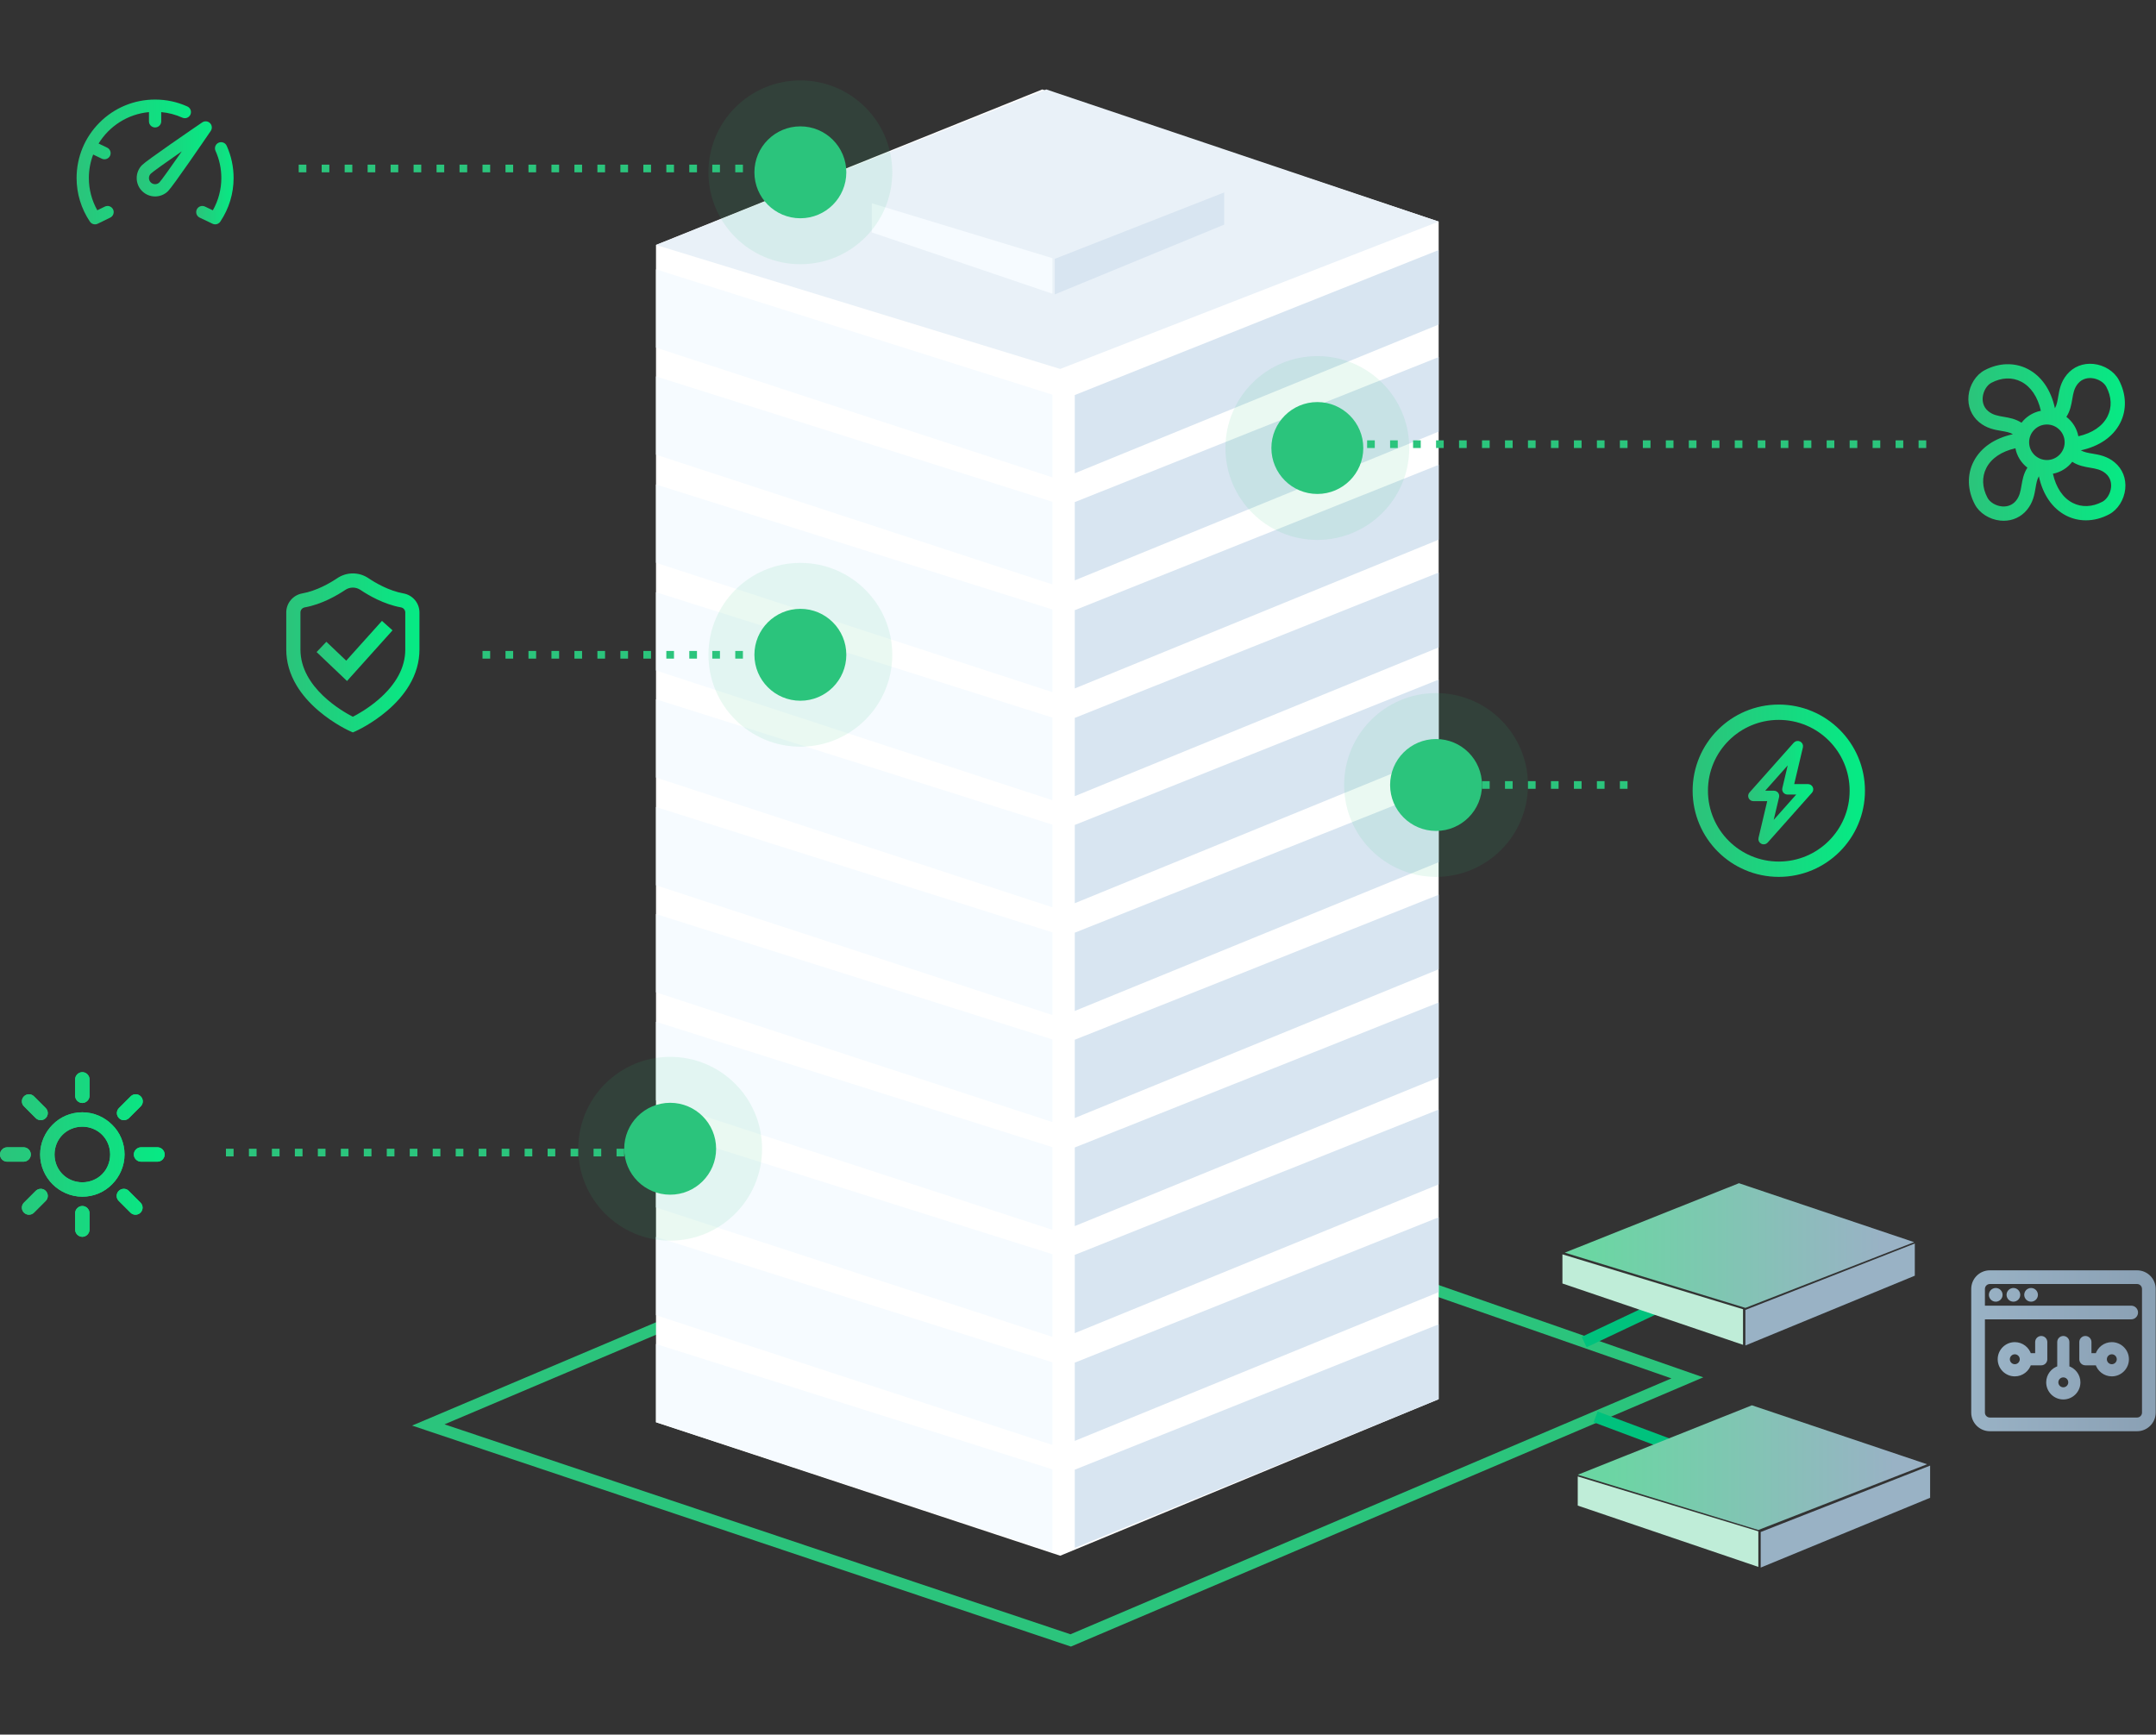 <svg width="563" height="453" viewBox="0 0 563 453" fill="none" xmlns="http://www.w3.org/2000/svg">
<rect x="0" y="0" width="563" height="453" fill="#333333" stroke="none"/>
<path d="M111.844 372.133L279.595 428.404L440.623 359.834L276.233 302.501L111.844 372.133Z" stroke="#2BC47C" stroke-width="3" stroke-miterlimit="10" stroke-linecap="round"/>
<path d="M272.164 23.358L171.301 63.969V371.425L276.853 406.284L375.682 365.408V57.864L272.164 23.358Z" fill="url(#paint0_linear)"/>
<path d="M274.818 383.723V405.311L171.301 371.425V350.987L274.818 383.723Z" fill="#F6FBFF"/>
<path d="M375.68 365.408V345.855L280.656 383.811V404.25L375.68 365.408Z" fill="#D8E5F1"/>
<path d="M274.818 355.765V377.353L171.301 343.466V323.028L274.818 355.765Z" fill="#F6FBFF"/>
<path d="M375.68 337.45V317.896L280.656 355.853V376.291L375.68 337.45Z" fill="#D8E5F1"/>
<path d="M274.818 327.54V349.129L171.301 315.331V294.893L274.818 327.54Z" fill="#F6FBFF"/>
<path d="M375.68 309.314V289.761L280.656 327.717V348.155L375.68 309.314Z" fill="#D8E5F1"/>
<path d="M274.818 299.582V321.17L171.301 287.372V266.845L274.818 299.582Z" fill="#F6FBFF"/>
<path d="M375.68 281.356V261.802L280.656 299.67V320.197L375.68 281.356Z" fill="#D8E5F1"/>
<path d="M274.818 271.446V293.034L171.301 259.148V238.709L274.818 271.446Z" fill="#F6FBFF"/>
<path d="M375.68 253.131V233.667L280.656 271.534V291.973L375.68 253.131Z" fill="#D8E5F1"/>
<path d="M274.818 243.487V265.076L171.301 231.189V210.751L274.818 243.487Z" fill="#F6FBFF"/>
<path d="M375.68 225.173V205.708L280.656 243.576V264.014L375.68 225.173Z" fill="#D8E5F1"/>
<path d="M274.818 215.352V236.94L171.301 203.054V182.616L274.818 215.352Z" fill="#F6FBFF"/>
<path d="M375.68 197.037V177.484L280.656 215.44V235.878L375.68 197.037Z" fill="#D8E5F1"/>
<path d="M274.818 187.394V208.982L171.301 175.095V154.657L274.818 187.394Z" fill="#F6FBFF"/>
<path d="M375.68 169.079V149.525L280.656 187.482V207.92L375.68 169.079Z" fill="#D8E5F1"/>
<path d="M274.818 159.17V180.758L171.301 146.96V126.522L274.818 159.17Z" fill="#F6FBFF"/>
<path d="M375.68 140.943V121.39L280.656 159.347V179.785L375.68 140.943Z" fill="#D8E5F1"/>
<path d="M274.818 131.034V152.622L171.301 118.735V98.297L274.818 131.034Z" fill="#F6FBFF"/>
<path d="M375.68 112.719V93.254L280.656 131.122V151.56L375.68 112.719Z" fill="#D8E5F1"/>
<path d="M274.818 103.075V124.663L171.301 90.777V70.339L274.818 103.075Z" fill="#F6FBFF"/>
<path d="M375.68 84.761V65.296L280.656 103.164V123.602L375.68 84.761Z" fill="#D8E5F1"/>
<path d="M171.301 63.969L276.853 96.351L375.682 57.864L273.226 23.358L171.301 63.969Z" fill="#E9F1F8"/>
<path d="M228.281 52.644L275.439 67.065L319.501 49.901L273.758 34.506L228.281 52.644Z" fill="#E9F1F8"/>
<path d="M319.676 58.66V50.255L275.438 67.596V76.886L319.676 58.66Z" fill="#D8E5F1"/>
<path d="M274.818 67.419V76.709L227.66 60.695V53.086L274.818 67.419Z" fill="#F6FBFF"/>
<circle opacity="0.1" cx="375" cy="205" r="24" fill="#2BC47C"/>
<circle cx="375" cy="205" r="12" fill="#2BC47C"/>
<circle opacity="0.1" cx="209" cy="171" r="24" fill="#2BC47C"/>
<circle cx="209" cy="171" r="12" fill="#2BC47C"/>
<circle opacity="0.1" cx="209" cy="45" r="24" fill="#2BC47C"/>
<circle cx="209" cy="45" r="12" fill="#2BC47C"/>
<circle opacity="0.1" cx="175" cy="300" r="24" fill="#2BC47C"/>
<circle cx="175" cy="300" r="12" fill="#2BC47C"/>
<circle opacity="0.1" cx="344" cy="117" r="24" fill="#2BC47C"/>
<circle cx="344" cy="117" r="12" fill="#2BC47C"/>
<line x1="375" y1="205" x2="429" y2="205" stroke="#2BC47C" stroke-width="2" stroke-dasharray="2 4"/>
<line x1="126" y1="171" x2="217" y2="171" stroke="#2BC47C" stroke-width="2" stroke-dasharray="2 4"/>
<line x1="78" y1="44" x2="217" y2="44" stroke="#2BC47C" stroke-width="2" stroke-dasharray="2 4"/>
<line x1="59" y1="301" x2="184" y2="301" stroke="#2BC47C" stroke-width="2" stroke-dasharray="2 4"/>
<path d="M460.556 220C460.419 220 460.281 219.97 460.153 219.906C459.79 219.726 459.599 219.327 459.69 218.938L462.105 208.733H457.889C457.541 208.733 457.225 208.535 457.081 208.227C456.936 207.919 456.989 207.556 457.217 207.3L468.772 194.3C469.04 193.998 469.483 193.914 469.847 194.094C470.211 194.274 470.402 194.674 470.31 195.062L467.895 205.266H472.111C472.459 205.266 472.775 205.465 472.919 205.773C473.064 206.081 473.011 206.444 472.783 206.7L461.228 219.7C461.055 219.896 460.808 220 460.556 220ZM459.836 207H463.222C463.493 207 463.749 207.12 463.917 207.327C464.086 207.533 464.148 207.803 464.088 208.061L462.226 215.931L470.164 207H466.778C466.507 207 466.251 206.879 466.082 206.673C465.914 206.467 465.851 206.196 465.911 205.938L467.774 198.069L459.836 207Z" fill="url(#paint1_linear)" stroke="url(#paint2_linear)"/>
<circle cx="464.5" cy="206.5" r="20.5" stroke="url(#paint3_linear)" stroke-width="4"/>
<path d="M28.97 294.031C27.075 292.136 24.399 290.909 21.5 290.909C18.602 290.909 15.926 292.08 14.031 294.031C12.136 295.926 10.91 298.601 10.91 301.5C10.91 304.399 12.136 307.074 14.031 308.969C15.926 310.864 18.602 312.091 21.5 312.091C24.399 312.091 27.075 310.92 28.97 308.969C30.865 307.074 32.091 304.399 32.091 301.5C32.091 298.601 30.921 295.926 28.97 294.031ZM26.963 306.963C25.57 308.356 23.619 309.192 21.5 309.192C19.382 309.192 17.431 308.356 16.038 306.963C14.644 305.569 13.808 303.618 13.808 301.5C13.808 299.382 14.644 297.431 16.038 296.037C17.431 294.644 19.382 293.808 21.5 293.808C23.619 293.808 25.57 294.644 26.963 296.037C28.357 297.431 29.193 299.382 29.193 301.5C29.193 303.618 28.357 305.569 26.963 306.963Z" fill="url(#paint4_linear)"/>
<path fill-rule="evenodd" clip-rule="evenodd" d="M13.725 293.729C15.701 291.696 18.487 290.479 21.5 290.479C24.519 290.479 27.301 291.755 29.272 293.724C31.304 295.7 32.521 298.486 32.521 301.5C32.521 304.519 31.245 307.301 29.276 309.271C27.3 311.304 24.514 312.521 21.5 312.521C18.48 312.521 15.697 311.244 13.727 309.273C11.757 307.303 10.48 304.52 10.48 301.5C10.48 298.481 11.756 295.699 13.725 293.729ZM21.5 291.339C18.718 291.339 16.154 292.463 14.339 294.33L14.335 294.335C12.515 296.155 11.34 298.723 11.34 301.5C11.34 304.277 12.515 306.845 14.335 308.665C16.155 310.485 18.723 311.661 21.5 311.661C24.283 311.661 26.847 310.537 28.661 308.67L28.666 308.665C30.486 306.845 31.661 304.277 31.661 301.5C31.661 298.718 30.538 296.153 28.67 294.339L28.666 294.335C26.846 292.515 24.277 291.339 21.5 291.339ZM21.5 294.238C19.496 294.238 17.654 295.029 16.342 296.341C15.029 297.654 14.238 299.496 14.238 301.5C14.238 303.504 15.029 305.346 16.342 306.659C17.654 307.971 19.496 308.762 21.5 308.762C23.505 308.762 25.346 307.971 26.659 306.659C27.972 305.346 28.763 303.504 28.763 301.5C28.763 299.496 27.972 297.654 26.659 296.341C25.346 295.029 23.505 294.238 21.5 294.238ZM15.734 295.733C17.208 294.259 19.269 293.378 21.5 293.378C23.732 293.378 25.793 294.259 27.267 295.733C28.741 297.208 29.623 299.268 29.623 301.5C29.623 303.732 28.741 305.792 27.267 307.267C25.793 308.741 23.732 309.622 21.5 309.622C19.269 309.622 17.208 308.741 15.734 307.267C14.259 305.792 13.378 303.732 13.378 301.5C13.378 299.268 14.259 297.208 15.734 295.733Z" fill="url(#paint5_linear)"/>
<path fill-rule="evenodd" clip-rule="evenodd" d="M28.366 294.643L28.362 294.639C26.617 292.894 24.156 291.769 21.5 291.769C18.835 291.769 16.381 292.845 14.648 294.63L14.644 294.634L14.639 294.639C12.895 296.384 11.77 298.844 11.77 301.5C11.77 304.156 12.895 306.616 14.639 308.361C16.384 310.106 18.845 311.231 21.5 311.231C24.166 311.231 26.619 310.155 28.353 308.37L28.357 308.366L28.362 308.361C30.106 306.616 31.231 304.156 31.231 301.5C31.231 298.834 30.155 296.381 28.37 294.648L28.366 294.643ZM28.97 294.031C30.921 295.926 32.091 298.601 32.091 301.5C32.091 304.399 30.865 307.074 28.97 308.969C27.075 310.92 24.399 312.091 21.5 312.091C18.602 312.091 15.926 310.864 14.031 308.969C12.136 307.074 10.91 304.399 10.91 301.5C10.91 298.601 12.136 295.926 14.031 294.031C15.926 292.08 18.602 290.909 21.5 290.909C24.399 290.909 27.075 292.136 28.97 294.031ZM27.571 307.571C26.016 309.126 23.846 310.052 21.5 310.052C19.155 310.052 16.985 309.126 15.43 307.571C13.874 306.015 12.948 303.846 12.948 301.5C12.948 299.154 13.874 296.985 15.43 295.429C16.985 293.874 19.155 292.948 21.5 292.948C23.846 292.948 26.016 293.874 27.571 295.429C29.127 296.985 30.053 299.154 30.053 301.5C30.053 303.846 29.127 306.015 27.571 307.571ZM21.5 309.192C23.619 309.192 25.57 308.356 26.963 306.963C28.357 305.569 29.193 303.618 29.193 301.5C29.193 299.382 28.357 297.431 26.963 296.037C25.57 294.644 23.619 293.808 21.5 293.808C19.382 293.808 17.431 294.644 16.038 296.037C14.644 297.431 13.808 299.382 13.808 301.5C13.808 303.618 14.644 305.569 16.038 306.963C17.431 308.356 19.382 309.192 21.5 309.192Z" fill="url(#paint6_linear)"/>
<path fill-rule="evenodd" clip-rule="evenodd" d="M13.725 293.729C15.701 291.696 18.487 290.479 21.5 290.479C24.519 290.479 27.301 291.755 29.272 293.724C31.304 295.7 32.521 298.486 32.521 301.5C32.521 304.519 31.245 307.301 29.276 309.271C27.3 311.304 24.514 312.521 21.5 312.521C18.48 312.521 15.697 311.244 13.727 309.273C11.757 307.303 10.48 304.52 10.48 301.5C10.48 298.481 11.756 295.699 13.725 293.729ZM21.5 292.199C18.951 292.199 16.609 293.228 14.956 294.93L14.948 294.938L14.943 294.943C13.274 296.612 12.2 298.966 12.2 301.5C12.2 304.034 13.274 306.388 14.943 308.057C16.613 309.727 18.966 310.801 21.5 310.801C24.05 310.801 26.392 309.772 28.044 308.07L28.053 308.062L28.058 308.057C29.727 306.388 30.801 304.034 30.801 301.5C30.801 298.951 29.772 296.609 28.071 294.956L28.062 294.947L28.058 294.943C26.388 293.273 24.035 292.199 21.5 292.199ZM28.666 294.335L28.67 294.339L28.366 294.643L28.666 294.335ZM15.126 295.125C16.762 293.489 19.041 292.518 21.5 292.518C23.96 292.518 26.239 293.489 27.875 295.125C29.511 296.761 30.483 299.041 30.483 301.5C30.483 303.959 29.511 306.239 27.875 307.875C26.239 309.511 23.96 310.482 21.5 310.482C19.041 310.482 16.762 309.511 15.126 307.875C13.489 306.239 12.518 303.959 12.518 301.5C12.518 299.041 13.489 296.761 15.126 295.125ZM21.5 294.238C19.496 294.238 17.654 295.029 16.342 296.341C15.029 297.654 14.238 299.496 14.238 301.5C14.238 303.504 15.029 305.346 16.342 306.659C17.654 307.971 19.496 308.762 21.5 308.762C23.505 308.762 25.346 307.971 26.659 306.659C27.972 305.346 28.763 303.504 28.763 301.5C28.763 299.496 27.972 297.654 26.659 296.341C25.346 295.029 23.505 294.238 21.5 294.238Z" fill="url(#paint7_linear)"/>
<path d="M41.121 300.051H36.829C36.048 300.051 35.379 300.72 35.379 301.5C35.379 302.281 36.048 302.949 36.829 302.949H41.121C41.901 302.949 42.57 302.281 42.57 301.5C42.57 300.72 41.901 300.051 41.121 300.051Z" fill="url(#paint8_linear)"/>
<path fill-rule="evenodd" clip-rule="evenodd" d="M34.949 301.5C34.949 300.482 35.811 299.621 36.829 299.621H41.121C42.139 299.621 43 300.482 43 301.5C43 302.518 42.139 303.379 41.121 303.379H36.829C35.811 303.379 34.949 302.518 34.949 301.5ZM36.829 300.481C36.286 300.481 35.809 300.957 35.809 301.5C35.809 302.043 36.286 302.519 36.829 302.519H41.121C41.664 302.519 42.14 302.043 42.14 301.5C42.14 300.957 41.664 300.481 41.121 300.481H36.829Z" fill="url(#paint9_linear)"/>
<path fill-rule="evenodd" clip-rule="evenodd" d="M41.121 300.911H36.829C36.523 300.911 36.239 301.195 36.239 301.5C36.239 301.806 36.523 302.089 36.829 302.089H41.121C41.426 302.089 41.71 301.806 41.71 301.5C41.71 301.195 41.426 300.911 41.121 300.911ZM36.829 300.051H41.121C41.901 300.051 42.57 300.72 42.57 301.5C42.57 302.281 41.901 302.949 41.121 302.949H36.829C36.048 302.949 35.379 302.281 35.379 301.5C35.379 300.72 36.048 300.051 36.829 300.051Z" fill="url(#paint10_linear)"/>
<path fill-rule="evenodd" clip-rule="evenodd" d="M34.949 301.5C34.949 300.482 35.811 299.621 36.829 299.621H41.121C42.139 299.621 43 300.482 43 301.5C43 302.518 42.139 303.379 41.121 303.379H36.829C35.811 303.379 34.949 302.518 34.949 301.5ZM35.874 301.156C35.929 301.013 36.015 300.888 36.115 300.787C36.216 300.686 36.342 300.601 36.484 300.546C36.208 300.652 35.98 300.879 35.874 301.156ZM35.874 301.844C36.022 302.23 36.405 302.519 36.829 302.519C36.543 302.519 36.291 302.389 36.115 302.213C36.015 302.113 35.929 301.987 35.874 301.844ZM42.075 301.156C41.927 300.771 41.544 300.481 41.121 300.481C41.406 300.481 41.658 300.611 41.834 300.787C41.934 300.888 42.02 301.013 42.075 301.156ZM42.075 301.844C42.02 301.987 41.934 302.113 41.834 302.213C41.733 302.314 41.608 302.4 41.465 302.455C41.742 302.348 41.969 302.121 42.075 301.844ZM36.724 301.395C36.681 301.438 36.669 301.48 36.669 301.5C36.669 301.52 36.681 301.563 36.724 301.605C36.766 301.648 36.809 301.659 36.829 301.659H41.121C41.141 301.659 41.183 301.648 41.226 301.605C41.269 301.563 41.28 301.52 41.28 301.5C41.28 301.48 41.269 301.438 41.226 301.395C41.183 301.352 41.141 301.341 41.121 301.341H36.829C36.809 301.341 36.766 301.352 36.724 301.395Z" fill="url(#paint11_linear)"/>
<path d="M21.5 315.38C20.719 315.38 20.05 316.049 20.05 316.829V321.121C20.05 321.902 20.719 322.57 21.5 322.57C22.28 322.57 22.949 321.902 22.949 321.121V316.829C22.949 316.049 22.28 315.38 21.5 315.38Z" fill="url(#paint12_linear)"/>
<path fill-rule="evenodd" clip-rule="evenodd" d="M19.62 316.829C19.62 315.811 20.482 314.95 21.5 314.95C22.518 314.95 23.379 315.811 23.379 316.829V321.121C23.379 322.139 22.518 323 21.5 323C20.482 323 19.62 322.139 19.62 321.121V316.829ZM21.5 315.81C20.957 315.81 20.48 316.286 20.48 316.829V321.121C20.48 321.664 20.957 322.14 21.5 322.14C22.043 322.14 22.519 321.664 22.519 321.121V316.829C22.519 316.286 22.043 315.81 21.5 315.81Z" fill="url(#paint13_linear)"/>
<path fill-rule="evenodd" clip-rule="evenodd" d="M21.5 316.24C21.194 316.24 20.91 316.524 20.91 316.829V321.121C20.91 321.427 21.194 321.71 21.5 321.71C21.805 321.71 22.089 321.427 22.089 321.121V316.829C22.089 316.524 21.805 316.24 21.5 316.24ZM20.05 316.829C20.05 316.049 20.719 315.38 21.5 315.38C22.28 315.38 22.949 316.049 22.949 316.829V321.121C22.949 321.902 22.28 322.57 21.5 322.57C20.719 322.57 20.05 321.902 20.05 321.121V316.829Z" fill="url(#paint14_linear)"/>
<path fill-rule="evenodd" clip-rule="evenodd" d="M19.62 316.829C19.62 315.811 20.482 314.95 21.5 314.95C22.518 314.95 23.379 315.811 23.379 316.829V321.121C23.379 322.139 22.518 323 21.5 323C20.482 323 19.62 322.139 19.62 321.121V316.829ZM20.545 316.485C20.6 316.342 20.686 316.216 20.787 316.116C20.887 316.015 21.013 315.93 21.155 315.875C21.017 315.928 20.891 316.011 20.787 316.116C20.682 316.221 20.598 316.347 20.545 316.485ZM21.5 315.81C21.785 315.81 22.037 315.94 22.213 316.116C22.314 316.216 22.399 316.342 22.454 316.485C22.306 316.1 21.923 315.81 21.5 315.81ZM21.395 316.724C21.352 316.767 21.34 316.809 21.34 316.829V321.121C21.34 321.141 21.352 321.184 21.395 321.226C21.437 321.269 21.48 321.28 21.5 321.28C21.52 321.28 21.562 321.269 21.605 321.226C21.648 321.184 21.659 321.141 21.659 321.121V316.829C21.659 316.809 21.648 316.767 21.605 316.724C21.562 316.681 21.52 316.67 21.5 316.67C21.48 316.67 21.437 316.681 21.395 316.724ZM20.545 321.465C20.693 321.851 21.076 322.14 21.5 322.14C21.215 322.14 20.962 322.01 20.787 321.834C20.686 321.734 20.6 321.608 20.545 321.465ZM21.844 322.076C21.983 322.022 22.11 321.938 22.215 321.832C22.214 321.833 22.214 321.834 22.213 321.834C22.112 321.935 21.987 322.021 21.844 322.076ZM22.519 321.121C22.519 321.392 22.401 321.646 22.215 321.832C22.39 321.657 22.519 321.405 22.519 321.121Z" fill="url(#paint15_linear)"/>
<path d="M36.383 314.376L33.318 311.311C32.816 310.753 31.868 310.753 31.311 311.311C30.754 311.868 30.754 312.76 31.311 313.317L34.377 316.383C34.934 316.94 35.826 316.94 36.383 316.383C36.941 315.826 36.941 314.934 36.383 314.376Z" fill="url(#paint16_linear)"/>
<path fill-rule="evenodd" clip-rule="evenodd" d="M33.629 311.014C32.947 310.267 31.72 310.293 31.007 311.007C30.282 311.732 30.282 312.896 31.007 313.621L34.073 316.687C34.798 317.412 35.962 317.412 36.688 316.687C37.413 315.962 37.413 314.798 36.688 314.072L33.629 311.014ZM32.998 311.598C32.676 311.24 32.014 311.216 31.615 311.615C31.226 312.004 31.226 312.624 31.615 313.013L34.681 316.079C35.07 316.468 35.69 316.468 36.079 316.079C36.469 315.689 36.469 315.07 36.079 314.68L33.006 311.607L32.998 311.598Z" fill="url(#paint17_linear)"/>
<path fill-rule="evenodd" clip-rule="evenodd" d="M32.694 311.903L32.678 311.886C32.535 311.727 32.16 311.678 31.919 311.919C31.698 312.14 31.698 312.488 31.919 312.709L34.985 315.775C35.206 315.996 35.554 315.996 35.775 315.775C35.997 315.553 35.997 315.206 35.775 314.984L32.694 311.903ZM33.318 311.311L36.383 314.376C36.941 314.934 36.941 315.826 36.383 316.383C35.826 316.94 34.934 316.94 34.377 316.383L31.311 313.317C30.754 312.76 30.754 311.868 31.311 311.311C31.868 310.753 32.816 310.753 33.318 311.311Z" fill="url(#paint18_linear)"/>
<path fill-rule="evenodd" clip-rule="evenodd" d="M33.629 311.014C32.947 310.267 31.72 310.293 31.007 311.007C30.282 311.732 30.282 312.896 31.007 313.621L34.073 316.687C34.798 317.412 35.962 317.412 36.688 316.687C37.413 315.962 37.413 314.798 36.688 314.072L33.629 311.014ZM32.329 312.183C32.286 312.182 32.25 312.196 32.223 312.223C32.194 312.252 32.183 312.285 32.183 312.314C32.183 312.343 32.194 312.376 32.223 312.405L35.289 315.471C35.318 315.5 35.351 315.511 35.38 315.511C35.409 315.511 35.442 315.5 35.471 315.471C35.501 315.441 35.511 315.409 35.511 315.38C35.511 315.35 35.501 315.318 35.471 315.289L32.382 312.199L32.373 312.189C32.364 312.186 32.348 312.183 32.329 312.183Z" fill="url(#paint19_linear)"/>
<path d="M21.5 280.43C20.719 280.43 20.05 281.099 20.05 281.879V286.171C20.05 286.952 20.719 287.621 21.5 287.621C22.28 287.621 22.949 286.952 22.949 286.171V281.879C22.949 281.099 22.28 280.43 21.5 280.43Z" fill="url(#paint20_linear)"/>
<path fill-rule="evenodd" clip-rule="evenodd" d="M19.62 281.879C19.62 280.861 20.482 280 21.5 280C22.518 280 23.379 280.861 23.379 281.879V286.171C23.379 287.189 22.518 288.051 21.5 288.051C20.482 288.051 19.62 287.189 19.62 286.171V281.879ZM21.5 280.86C20.957 280.86 20.48 281.336 20.48 281.879V286.171C20.48 286.714 20.957 287.191 21.5 287.191C22.043 287.191 22.519 286.714 22.519 286.171V281.879C22.519 281.336 22.043 280.86 21.5 280.86Z" fill="url(#paint21_linear)"/>
<path fill-rule="evenodd" clip-rule="evenodd" d="M21.5 281.29C21.194 281.29 20.91 281.574 20.91 281.879V286.171C20.91 286.477 21.194 286.761 21.5 286.761C21.805 286.761 22.089 286.477 22.089 286.171V281.879C22.089 281.574 21.805 281.29 21.5 281.29ZM20.05 281.879C20.05 281.099 20.719 280.43 21.5 280.43C22.28 280.43 22.949 281.099 22.949 281.879V286.171C22.949 286.952 22.28 287.621 21.5 287.621C20.719 287.621 20.05 286.952 20.05 286.171V281.879Z" fill="url(#paint22_linear)"/>
<path fill-rule="evenodd" clip-rule="evenodd" d="M19.62 281.879C19.62 280.861 20.482 280 21.5 280C22.518 280 23.379 280.861 23.379 281.879V286.171C23.379 287.189 22.518 288.051 21.5 288.051C20.482 288.051 19.62 287.189 19.62 286.171V281.879ZM20.545 281.535C20.6 281.392 20.686 281.267 20.787 281.166C20.887 281.065 21.013 280.98 21.155 280.925C21.017 280.978 20.891 281.061 20.787 281.166C20.682 281.271 20.598 281.397 20.545 281.535ZM21.5 280.86C21.785 280.86 22.037 280.99 22.213 281.166C22.314 281.267 22.399 281.392 22.454 281.535C22.306 281.15 21.923 280.86 21.5 280.86ZM21.395 281.774C21.352 281.817 21.34 281.859 21.34 281.879V286.171C21.34 286.191 21.352 286.234 21.395 286.276C21.437 286.319 21.48 286.331 21.5 286.331C21.52 286.331 21.562 286.319 21.605 286.276C21.648 286.234 21.659 286.191 21.659 286.171V281.879C21.659 281.859 21.648 281.817 21.605 281.774C21.562 281.731 21.52 281.72 21.5 281.72C21.48 281.72 21.437 281.731 21.395 281.774ZM20.545 286.516C20.693 286.901 21.076 287.191 21.5 287.191C21.215 287.191 20.962 287.06 20.787 286.885C20.686 286.784 20.6 286.658 20.545 286.516ZM21.844 287.126C22.121 287.02 22.348 286.792 22.454 286.516C22.399 286.658 22.314 286.784 22.213 286.885C22.112 286.985 21.987 287.071 21.844 287.126Z" fill="url(#paint23_linear)"/>
<path d="M36.439 286.617C35.882 286.06 34.99 286.06 34.432 286.617L31.366 289.683C30.809 290.241 30.809 291.132 31.366 291.69C31.868 292.247 32.816 292.247 33.373 291.69L36.439 288.624C36.996 288.067 36.996 287.175 36.439 286.617Z" fill="url(#paint24_linear)"/>
<path fill-rule="evenodd" clip-rule="evenodd" d="M34.128 286.313C34.853 285.588 36.018 285.588 36.743 286.313C37.468 287.039 37.468 288.203 36.743 288.928L33.677 291.994C32.964 292.707 31.737 292.734 31.055 291.986C30.337 291.26 30.34 290.102 31.062 289.379L34.128 286.313ZM36.135 286.921C35.745 286.532 35.126 286.532 34.736 286.921L31.671 289.987C31.281 290.377 31.281 290.996 31.671 291.386L31.678 291.394L31.686 291.402C32.008 291.76 32.67 291.785 33.069 291.386L36.135 288.32C36.524 287.931 36.524 287.311 36.135 286.921Z" fill="url(#paint25_linear)"/>
<path fill-rule="evenodd" clip-rule="evenodd" d="M31.991 291.098L32.006 291.115C32.149 291.274 32.525 291.322 32.765 291.082L35.831 288.016C36.052 287.794 36.052 287.447 35.831 287.226C35.609 287.004 35.262 287.004 35.04 287.226L31.975 290.291C31.753 290.513 31.753 290.86 31.975 291.082L31.991 291.098ZM34.432 286.617C34.99 286.06 35.882 286.06 36.439 286.617C36.996 287.175 36.996 288.067 36.439 288.624L33.373 291.69C32.816 292.247 31.868 292.247 31.366 291.69C30.809 291.132 30.809 290.241 31.366 289.683L34.432 286.617Z" fill="url(#paint26_linear)"/>
<path fill-rule="evenodd" clip-rule="evenodd" d="M34.128 286.313C34.853 285.588 36.018 285.588 36.743 286.313C37.468 287.039 37.468 288.203 36.743 288.928L33.677 291.994C32.964 292.707 31.737 292.734 31.055 291.986C30.337 291.26 30.34 290.102 31.062 289.379L34.128 286.313ZM35.435 287.489C35.406 287.489 35.374 287.5 35.344 287.53L32.279 290.595C32.249 290.625 32.238 290.657 32.238 290.686C32.238 290.716 32.249 290.748 32.279 290.778L32.303 290.802L32.311 290.811C32.321 290.814 32.336 290.818 32.355 290.818C32.398 290.819 32.434 290.804 32.461 290.778L35.527 287.712C35.556 287.682 35.567 287.65 35.567 287.621C35.567 287.592 35.556 287.559 35.527 287.53C35.497 287.5 35.465 287.489 35.435 287.489ZM32.343 291.678C32.116 291.675 31.858 291.594 31.686 291.402C31.846 291.58 32.089 291.675 32.343 291.678C32.343 291.678 32.343 291.678 32.343 291.678ZM32.343 291.678C32.584 291.681 32.856 291.599 33.069 291.386C32.868 291.587 32.6 291.68 32.343 291.678Z" fill="url(#paint27_linear)"/>
<path d="M6.171 300.051H1.879C1.099 300.051 0.43 300.72 0.43 301.5C0.43 302.281 1.043 302.949 1.879 302.949H6.171C6.952 302.949 7.621 302.281 7.621 301.5C7.621 300.72 6.952 300.051 6.171 300.051Z" fill="url(#paint28_linear)"/>
<path fill-rule="evenodd" clip-rule="evenodd" d="M0 301.5C0 300.482 0.861 299.621 1.879 299.621H6.171C7.189 299.621 8.051 300.482 8.051 301.5C8.051 302.518 7.189 303.379 6.171 303.379H1.879C0.795 303.379 0 302.507 0 301.5ZM1.879 300.481C1.336 300.481 0.86 300.957 0.86 301.5C0.86 302.054 1.291 302.519 1.879 302.519H6.171C6.714 302.519 7.191 302.043 7.191 301.5C7.191 300.957 6.714 300.481 6.171 300.481H1.879Z" fill="url(#paint29_linear)"/>
<path fill-rule="evenodd" clip-rule="evenodd" d="M6.171 300.911H1.879C1.574 300.911 1.29 301.195 1.29 301.5C1.29 301.827 1.54 302.089 1.879 302.089H6.171C6.477 302.089 6.761 301.806 6.761 301.5C6.761 301.195 6.477 300.911 6.171 300.911ZM1.879 300.051H6.171C6.952 300.051 7.621 300.72 7.621 301.5C7.621 302.281 6.952 302.949 6.171 302.949H1.879C1.043 302.949 0.43 302.281 0.43 301.5C0.43 300.72 1.099 300.051 1.879 300.051Z" fill="url(#paint30_linear)"/>
<path fill-rule="evenodd" clip-rule="evenodd" d="M0 301.5C0 300.482 0.861 299.621 1.879 299.621H6.171C7.189 299.621 8.051 300.482 8.051 301.5C8.051 302.518 7.189 303.379 6.171 303.379H1.879C0.795 303.379 0 302.507 0 301.5ZM0.925 301.156C0.98 301.013 1.065 300.888 1.166 300.787C1.342 300.611 1.594 300.481 1.879 300.481C1.608 300.481 1.353 300.6 1.166 300.787C1.061 300.892 0.978 301.018 0.925 301.156ZM1.879 302.519C1.587 302.519 1.333 302.404 1.152 302.221C1.334 302.405 1.588 302.519 1.879 302.519ZM6.171 300.481C6.443 300.481 6.698 300.6 6.885 300.787C6.709 300.611 6.457 300.481 6.171 300.481ZM1.774 301.395C1.732 301.438 1.72 301.48 1.72 301.5C1.72 301.553 1.739 301.591 1.764 301.616C1.787 301.64 1.824 301.659 1.879 301.659H6.171C6.191 301.659 6.234 301.648 6.276 301.605C6.319 301.563 6.331 301.52 6.331 301.5C6.331 301.48 6.319 301.438 6.276 301.395C6.234 301.352 6.191 301.341 6.171 301.341H1.879C1.859 301.341 1.817 301.352 1.774 301.395Z" fill="url(#paint31_linear)"/>
<path d="M11.633 311.311C11.132 310.753 10.184 310.753 9.626 311.311L6.561 314.376C6.003 314.934 6.003 315.826 6.561 316.383C7.118 316.94 8.01 316.94 8.567 316.383L11.633 313.317C12.191 312.76 12.191 311.868 11.633 311.311Z" fill="url(#paint32_linear)"/>
<path fill-rule="evenodd" clip-rule="evenodd" d="M11.945 311.014C11.263 310.267 10.036 310.293 9.322 311.007L6.257 314.072C5.531 314.798 5.531 315.962 6.257 316.687C6.982 317.412 8.146 317.412 8.871 316.687L11.937 313.621C12.66 312.899 12.662 311.74 11.945 311.014ZM11.313 311.598C10.991 311.24 10.329 311.216 9.931 311.615L6.865 314.68C6.475 315.07 6.475 315.689 6.865 316.079C7.254 316.468 7.874 316.468 8.263 316.079L11.329 313.013C11.719 312.624 11.719 312.004 11.329 311.615L11.321 311.607L11.313 311.598Z" fill="url(#paint33_linear)"/>
<path fill-rule="evenodd" clip-rule="evenodd" d="M11.009 311.903L10.994 311.886C10.851 311.727 10.475 311.678 10.235 311.919L7.169 314.984C6.947 315.206 6.947 315.553 7.169 315.775C7.39 315.996 7.738 315.996 7.959 315.775L11.025 312.709C11.247 312.488 11.247 312.14 11.025 311.919L11.009 311.903ZM9.626 311.311C10.184 310.753 11.132 310.753 11.633 311.311C12.191 311.868 12.191 312.76 11.633 313.317L8.567 316.383C8.01 316.94 7.118 316.94 6.561 316.383C6.003 315.826 6.003 314.934 6.561 314.376L9.626 311.311Z" fill="url(#paint34_linear)"/>
<path fill-rule="evenodd" clip-rule="evenodd" d="M11.945 311.014C11.263 310.267 10.036 310.293 9.322 311.007L6.257 314.072C5.531 314.798 5.531 315.962 6.257 316.687C6.982 317.412 8.146 317.412 8.871 316.687L11.937 313.621C12.66 312.899 12.662 311.74 11.945 311.014ZM10.645 312.183C10.602 312.182 10.565 312.196 10.539 312.223L7.473 315.289C7.443 315.318 7.433 315.35 7.433 315.38C7.433 315.409 7.443 315.441 7.473 315.471C7.502 315.5 7.535 315.511 7.564 315.511C7.593 315.511 7.626 315.5 7.655 315.471L10.721 312.405C10.75 312.376 10.761 312.343 10.761 312.314C10.761 312.285 10.75 312.252 10.721 312.223L10.697 312.199L10.688 312.189C10.679 312.186 10.664 312.183 10.645 312.183Z" fill="url(#paint35_linear)"/>
<path d="M11.633 289.683L8.567 286.617C8.01 286.06 7.118 286.06 6.561 286.617C6.003 287.175 6.003 288.067 6.561 288.624L9.626 291.69C10.184 292.247 11.076 292.247 11.633 291.69C12.191 291.132 12.191 290.241 11.633 289.683Z" fill="url(#paint36_linear)"/>
<path fill-rule="evenodd" clip-rule="evenodd" d="M6.257 286.313C6.982 285.588 8.146 285.588 8.871 286.313L11.937 289.379C12.662 290.104 12.662 291.269 11.937 291.994C11.212 292.719 10.048 292.719 9.322 291.994L6.257 288.928C5.531 288.203 5.531 287.039 6.257 286.313ZM8.263 286.921C7.874 286.532 7.254 286.532 6.865 286.921C6.475 287.311 6.475 287.931 6.865 288.32L9.931 291.386C10.32 291.775 10.94 291.775 11.329 291.386C11.719 290.996 11.719 290.377 11.329 289.987L8.263 286.921Z" fill="url(#paint37_linear)"/>
<path fill-rule="evenodd" clip-rule="evenodd" d="M11.025 290.291L7.959 287.226C7.738 287.004 7.39 287.004 7.169 287.226C6.947 287.447 6.947 287.794 7.169 288.016L10.235 291.082C10.456 291.303 10.803 291.303 11.025 291.082C11.247 290.86 11.247 290.513 11.025 290.291ZM8.567 286.617L11.633 289.683C12.191 290.241 12.191 291.132 11.633 291.69C11.076 292.247 10.184 292.247 9.626 291.69L6.561 288.624C6.003 288.067 6.003 287.175 6.561 286.617C7.118 286.06 8.01 286.06 8.567 286.617Z" fill="url(#paint38_linear)"/>
<path fill-rule="evenodd" clip-rule="evenodd" d="M6.257 286.313C6.982 285.588 8.146 285.588 8.871 286.313L11.937 289.379C12.662 290.104 12.662 291.269 11.937 291.994C11.212 292.719 10.048 292.719 9.322 291.994L6.257 288.928C5.531 288.203 5.531 287.039 6.257 286.313ZM7.564 287.489C7.535 287.489 7.502 287.5 7.473 287.53C7.443 287.559 7.433 287.592 7.433 287.621C7.433 287.65 7.443 287.682 7.473 287.712L10.539 290.778C10.568 290.807 10.601 290.818 10.63 290.818C10.659 290.818 10.692 290.807 10.721 290.778C10.75 290.748 10.761 290.716 10.761 290.686C10.761 290.657 10.75 290.625 10.721 290.595L7.655 287.53C7.626 287.5 7.593 287.489 7.564 287.489Z" fill="url(#paint39_linear)"/>
<line x1="345" y1="116" x2="503" y2="116" stroke="#2BC47C" stroke-width="2" stroke-dasharray="2 4"/>
<path d="M552.207 120.751C550.231 119.115 548.196 118.771 546.401 118.467C545.209 118.266 544.234 118.099 543.376 117.605C548.177 116.562 551.781 114.084 553.628 110.503C555.399 107.07 555.281 102.967 553.305 99.246C552.107 96.987 549.506 95.339 546.679 95.046C543.963 94.766 541.435 95.77 539.742 97.807C538.106 99.783 537.762 101.818 537.458 103.614C537.258 104.797 537.092 105.766 536.606 106.62C535.564 101.816 533.086 98.21 529.504 96.362C526.071 94.592 521.968 94.709 518.246 96.685C515.987 97.883 514.339 100.484 514.046 103.312C513.766 106.028 514.771 108.555 516.807 110.249C518.784 111.885 520.819 112.229 522.614 112.532C523.806 112.734 524.781 112.901 525.639 113.395C520.838 114.438 517.234 116.916 515.387 120.496C513.616 123.93 513.734 128.033 515.709 131.754C516.907 134.013 519.509 135.661 522.336 135.954C522.636 135.985 522.933 136 523.227 136C525.6 136 527.766 135.004 529.273 133.193C530.909 131.217 531.253 129.182 531.556 127.387C531.757 126.203 531.923 125.234 532.408 124.38C533.45 129.184 535.929 132.789 539.51 134.637C541.126 135.471 542.89 135.886 544.693 135.886C546.721 135.886 548.798 135.36 550.768 134.314C553.027 133.116 554.675 130.515 554.968 127.688C555.248 124.972 554.243 122.444 552.207 120.751ZM534.507 120.139C531.949 120.139 529.868 118.058 529.868 115.5C529.868 112.942 531.949 110.861 534.507 110.861C537.065 110.861 539.146 112.942 539.146 115.5C539.146 118.058 537.065 120.139 534.507 120.139ZM541.135 104.235C541.393 102.709 541.616 101.391 542.611 100.189C543.82 98.736 545.438 98.667 546.295 98.756C547.87 98.918 549.398 99.839 550.011 100.994C551.426 103.659 551.533 106.429 550.313 108.794C549.008 111.325 546.345 113.114 542.725 113.931C542.335 111.88 541.194 110.093 539.599 108.866C540.614 107.298 540.896 105.646 541.135 104.235ZM519.189 107.379C517.735 106.171 517.667 104.552 517.756 103.695C517.919 102.12 518.839 100.592 519.995 99.979C522.66 98.564 525.43 98.457 527.794 99.677C530.33 100.985 532.12 103.654 532.935 107.282C530.889 107.672 529.106 108.81 527.88 110.399C526.307 109.378 524.65 109.094 523.236 108.855C521.709 108.597 520.391 108.374 519.189 107.379ZM527.879 126.764C527.621 128.29 527.398 129.608 526.403 130.811C525.194 132.264 523.575 132.333 522.719 132.244C521.144 132.081 519.616 131.161 519.003 130.005C517.588 127.341 517.481 124.571 518.701 122.206C520.007 119.675 522.669 117.886 526.289 117.069C526.679 119.12 527.821 120.907 529.415 122.134C528.401 123.702 528.118 125.354 527.879 126.764ZM551.258 127.304C551.096 128.88 550.175 130.407 549.02 131.02C546.355 132.435 543.585 132.543 541.22 131.323C538.684 130.015 536.894 127.346 536.079 123.717C538.125 123.327 539.909 122.189 541.135 120.6C542.707 121.621 544.364 121.905 545.779 122.144C547.305 122.402 548.623 122.625 549.825 123.621C551.278 124.829 551.347 126.447 551.258 127.304Z" fill="url(#paint40_linear)"/>
<path d="M90.423 172.895L85.237 167.958L83.027 170.279L90.603 177.49L102.146 164.638L99.762 162.497L90.423 172.895Z" fill="url(#paint41_linear)" stroke="url(#paint42_linear)" stroke-width="0.5"/>
<path d="M105.315 155.22C101.431 154.524 97.855 152.403 96.068 151.201C94.901 150.415 93.544 150 92.143 150C90.742 150 89.384 150.415 88.217 151.201C86.431 152.403 82.854 154.524 78.97 155.22C76.67 155.633 75 157.623 75 159.953V169.619C75 172.812 75.893 175.925 77.655 178.871C79.034 181.176 80.944 183.379 83.332 185.418C87.348 188.847 91.324 190.636 91.491 190.71L92.143 191L92.794 190.71C92.961 190.636 96.938 188.847 100.953 185.418C103.341 183.379 105.251 181.176 106.63 178.871C108.392 175.925 109.285 172.812 109.285 169.619V159.953C109.285 157.623 107.616 155.633 105.315 155.22ZM106.081 169.619C106.081 174.38 103.676 178.858 98.933 182.93C96.175 185.297 93.376 186.84 92.143 187.466C89.308 186.025 78.204 179.735 78.204 169.619V159.953C78.204 159.177 78.764 158.513 79.535 158.374C83.997 157.575 88.011 155.202 90.006 153.859C90.643 153.431 91.381 153.204 92.143 153.204C92.904 153.204 93.643 153.431 94.279 153.859C96.274 155.202 100.288 157.575 104.75 158.374C105.521 158.513 106.081 159.176 106.081 159.953V169.619Z" fill="url(#paint43_linear)" stroke="url(#paint44_linear)" stroke-width="0.5"/>
<line x1="416.667" y1="370.027" x2="439.526" y2="378.595" stroke="#00C27D" stroke-width="3"/>
<path d="M504.016 391.154V382.749L459.777 400.09V409.38L504.016 391.154Z" fill="#99B2C5"/>
<path d="M459.158 399.913V409.203L412 393.189V385.58L459.158 399.913Z" fill="#BFEDD8"/>
<path d="M412 385.138L459.158 399.559L503.219 382.395L457.477 367L412 385.138Z" fill="url(#paint45_linear)"/>
<line x1="413.675" y1="350.475" x2="432.359" y2="341.644" stroke="#00C27D" stroke-width="3"/>
<path d="M408.621 327.138L455.779 341.559L499.84 324.395L454.098 309L408.621 327.138Z" fill="url(#paint46_linear)"/>
<path d="M500.016 333.154V324.749L455.777 342.09V351.38L500.016 333.154Z" fill="#99B2C5"/>
<path d="M455.158 341.913V351.203L408 335.189V327.58L455.158 341.913Z" fill="#BFEDD8"/>
<path d="M54.843 32.155C54.299 31.61 53.445 31.53 52.809 31.964C50.412 33.597 38.392 41.811 37.1 43.103C35.227 44.976 35.227 48.024 37.1 49.898C38.037 50.834 39.267 51.303 40.498 51.303C41.728 51.303 42.959 50.834 43.895 49.898C45.187 48.606 53.401 36.586 55.034 34.189C55.467 33.553 55.387 32.699 54.843 32.155ZM41.63 47.633C41.006 48.257 39.99 48.257 39.365 47.633C38.741 47.008 38.741 45.992 39.365 45.368C39.867 44.872 43.28 42.438 47.478 39.519C44.56 43.718 42.126 47.131 41.63 47.633Z" fill="url(#paint47_linear)"/>
<path d="M27.386 53.949L25.409 54.914C23.962 52.332 23.203 49.45 23.203 46.5C23.203 44.339 23.602 42.269 24.329 40.359L26.595 41.446C26.818 41.553 27.054 41.604 27.286 41.604C27.883 41.604 28.456 41.269 28.731 40.695C29.114 39.897 28.777 38.94 27.98 38.558L25.743 37.485C28.523 32.951 33.333 29.79 38.898 29.277V31.685C38.898 32.57 39.615 33.287 40.5 33.287C41.385 33.287 42.102 32.57 42.102 31.685V29.275C44.01 29.449 45.856 29.935 47.609 30.726C48.415 31.09 49.363 30.732 49.727 29.925C50.091 29.119 49.733 28.171 48.926 27.807C46.271 26.608 43.435 26 40.5 26C35.024 26 29.876 28.132 26.004 32.004C22.132 35.876 20 41.024 20 46.5C20 50.546 21.201 54.482 23.473 57.88C23.779 58.338 24.285 58.592 24.806 58.592C25.042 58.592 25.282 58.539 25.507 58.429L28.79 56.828C29.585 56.44 29.915 55.481 29.527 54.686C29.14 53.891 28.181 53.561 27.386 53.949Z" fill="url(#paint48_linear)"/>
<path d="M59.194 38.074C58.83 37.267 57.881 36.909 57.075 37.273C56.269 37.637 55.91 38.585 56.274 39.391C57.285 41.63 57.797 44.022 57.797 46.5C57.797 49.454 57.036 52.341 55.585 54.925L53.521 53.943C52.722 53.562 51.767 53.901 51.386 54.7C51.006 55.499 51.345 56.454 52.144 56.835L55.507 58.436C55.728 58.541 55.963 58.592 56.195 58.592C56.715 58.592 57.221 58.338 57.527 57.88C59.799 54.482 61 50.546 61 46.5C61 43.564 60.392 40.729 59.194 38.074Z" fill="url(#paint49_linear)"/>
<path d="M558.058 332H519.613C517.07 332 515 334.07 515 336.613V368.907C515 371.45 517.07 373.52 519.613 373.52H558.058C560.602 373.52 562.671 371.45 562.671 368.907V336.613C562.671 334.07 560.602 332 558.058 332ZM559.596 368.907C559.596 369.755 558.906 370.444 558.058 370.444H519.613C518.765 370.444 518.076 369.755 518.076 368.907V344.302H556.52C557.369 344.302 558.058 343.614 558.058 342.764C558.058 341.915 557.369 341.227 556.52 341.227H518.076V336.613C518.076 335.765 518.765 335.076 519.613 335.076H558.058C558.906 335.076 559.596 335.765 559.596 336.613V368.907ZM521.452 339.659C520.653 339.813 519.834 339.337 519.643 338.452C519.488 337.647 519.971 336.833 520.85 336.643C521.663 336.487 522.471 336.979 522.659 337.85C522.815 338.661 522.326 339.47 521.452 339.659ZM526.065 339.659C525.259 339.814 524.446 339.33 524.256 338.452C524.101 337.647 524.584 336.833 525.464 336.643C526.276 336.487 527.085 336.979 527.272 337.85C527.428 338.661 526.94 339.47 526.065 339.659ZM530.679 339.659C529.871 339.815 529.059 339.329 528.87 338.452C528.715 337.647 529.198 336.833 530.077 336.643C530.889 336.487 531.698 336.978 531.886 337.85C532.042 338.661 531.553 339.47 530.679 339.659Z" fill="url(#paint50_linear)" stroke="url(#paint51_linear)" stroke-width="0.5"/>
<path d="M551.461 351.019C549.653 351.019 548.125 352.24 547.656 353.901H545.631V350.483C545.631 349.891 545.151 349.411 544.559 349.411C543.967 349.411 543.487 349.891 543.487 350.483V354.973C543.487 355.566 543.967 356.046 544.559 356.046H547.656C548.125 357.707 549.653 358.928 551.461 358.928C553.641 358.928 555.415 357.154 555.415 354.973C555.415 352.793 553.641 351.019 551.461 351.019ZM551.461 356.783C550.464 356.783 549.652 355.971 549.652 354.973C549.652 353.976 550.464 353.164 551.461 353.164C552.459 353.164 553.271 353.976 553.271 354.973C553.271 355.971 552.459 356.783 551.461 356.783ZM539.868 357.2V350.483C539.868 349.891 539.388 349.411 538.795 349.411C538.203 349.411 537.723 349.891 537.723 350.483V357.2C536.063 357.669 534.842 359.197 534.842 361.005C534.842 363.186 536.615 364.96 538.795 364.96C540.976 364.96 542.749 363.186 542.749 361.005C542.749 359.197 541.528 357.669 539.868 357.2ZM538.795 362.815C537.798 362.815 536.986 362.003 536.986 361.005C536.986 360.008 537.798 359.196 538.795 359.196C539.793 359.196 540.605 360.008 540.605 361.005C540.605 362.003 539.793 362.815 538.795 362.815ZM533.032 349.411C532.44 349.411 531.96 349.891 531.96 350.483V353.901H529.935C529.466 352.24 527.938 351.019 526.13 351.019C523.95 351.019 522.176 352.793 522.176 354.973C522.176 357.154 523.95 358.928 526.13 358.928C527.938 358.928 529.466 357.707 529.935 356.046H533.032C533.624 356.046 534.104 355.566 534.104 354.973V350.483C534.104 349.891 533.624 349.411 533.032 349.411ZM526.13 356.783C525.132 356.783 524.32 355.971 524.32 354.973C524.32 353.976 525.132 353.164 526.13 353.164C527.127 353.164 527.939 353.976 527.939 354.973C527.939 355.971 527.127 356.783 526.13 356.783Z" fill="url(#paint52_linear)" stroke="url(#paint53_linear)" stroke-width="1.03"/>
<defs>
<linearGradient id="paint0_linear" x1="171.329" y1="214.836" x2="375.648" y2="214.836" gradientUnits="userSpaceOnUse">
<stop stop-color="white"/>
<stop offset="1" stop-color="white"/>
</linearGradient>
<linearGradient id="paint1_linear" x1="473" y1="207" x2="457" y2="207" gradientUnits="userSpaceOnUse">
<stop stop-color="#06EA84"/>
<stop offset="1" stop-color="#2BC47B"/>
</linearGradient>
<linearGradient id="paint2_linear" x1="473" y1="207" x2="457" y2="207" gradientUnits="userSpaceOnUse">
<stop stop-color="#06EA84"/>
<stop offset="1" stop-color="#2BC47B"/>
</linearGradient>
<linearGradient id="paint3_linear" x1="485" y1="206.5" x2="444" y2="206.5" gradientUnits="userSpaceOnUse">
<stop stop-color="#06EA84"/>
<stop offset="1" stop-color="#2BC47B"/>
</linearGradient>
<linearGradient id="paint4_linear" x1="43" y1="301.5" x2="7.21051e-07" y2="301.5" gradientUnits="userSpaceOnUse">
<stop stop-color="#06EA84"/>
<stop offset="1" stop-color="#2BC47B"/>
</linearGradient>
<linearGradient id="paint5_linear" x1="43" y1="301.5" x2="7.21051e-07" y2="301.5" gradientUnits="userSpaceOnUse">
<stop stop-color="#06EA84"/>
<stop offset="1" stop-color="#2BC47B"/>
</linearGradient>
<linearGradient id="paint6_linear" x1="43" y1="301.5" x2="7.21051e-07" y2="301.5" gradientUnits="userSpaceOnUse">
<stop stop-color="#06EA84"/>
<stop offset="1" stop-color="#2BC47B"/>
</linearGradient>
<linearGradient id="paint7_linear" x1="43" y1="301.5" x2="7.21051e-07" y2="301.5" gradientUnits="userSpaceOnUse">
<stop stop-color="#06EA84"/>
<stop offset="1" stop-color="#2BC47B"/>
</linearGradient>
<linearGradient id="paint8_linear" x1="43" y1="301.5" x2="7.21051e-07" y2="301.5" gradientUnits="userSpaceOnUse">
<stop stop-color="#06EA84"/>
<stop offset="1" stop-color="#2BC47B"/>
</linearGradient>
<linearGradient id="paint9_linear" x1="43" y1="301.5" x2="7.21051e-07" y2="301.5" gradientUnits="userSpaceOnUse">
<stop stop-color="#06EA84"/>
<stop offset="1" stop-color="#2BC47B"/>
</linearGradient>
<linearGradient id="paint10_linear" x1="43" y1="301.5" x2="7.21051e-07" y2="301.5" gradientUnits="userSpaceOnUse">
<stop stop-color="#06EA84"/>
<stop offset="1" stop-color="#2BC47B"/>
</linearGradient>
<linearGradient id="paint11_linear" x1="43" y1="301.5" x2="7.21051e-07" y2="301.5" gradientUnits="userSpaceOnUse">
<stop stop-color="#06EA84"/>
<stop offset="1" stop-color="#2BC47B"/>
</linearGradient>
<linearGradient id="paint12_linear" x1="43" y1="301.5" x2="7.21051e-07" y2="301.5" gradientUnits="userSpaceOnUse">
<stop stop-color="#06EA84"/>
<stop offset="1" stop-color="#2BC47B"/>
</linearGradient>
<linearGradient id="paint13_linear" x1="43" y1="301.5" x2="7.21051e-07" y2="301.5" gradientUnits="userSpaceOnUse">
<stop stop-color="#06EA84"/>
<stop offset="1" stop-color="#2BC47B"/>
</linearGradient>
<linearGradient id="paint14_linear" x1="43" y1="301.5" x2="7.21051e-07" y2="301.5" gradientUnits="userSpaceOnUse">
<stop stop-color="#06EA84"/>
<stop offset="1" stop-color="#2BC47B"/>
</linearGradient>
<linearGradient id="paint15_linear" x1="43" y1="301.5" x2="7.21051e-07" y2="301.5" gradientUnits="userSpaceOnUse">
<stop stop-color="#06EA84"/>
<stop offset="1" stop-color="#2BC47B"/>
</linearGradient>
<linearGradient id="paint16_linear" x1="43" y1="301.5" x2="7.21051e-07" y2="301.5" gradientUnits="userSpaceOnUse">
<stop stop-color="#06EA84"/>
<stop offset="1" stop-color="#2BC47B"/>
</linearGradient>
<linearGradient id="paint17_linear" x1="43" y1="301.5" x2="7.21051e-07" y2="301.5" gradientUnits="userSpaceOnUse">
<stop stop-color="#06EA84"/>
<stop offset="1" stop-color="#2BC47B"/>
</linearGradient>
<linearGradient id="paint18_linear" x1="43" y1="301.5" x2="7.21051e-07" y2="301.5" gradientUnits="userSpaceOnUse">
<stop stop-color="#06EA84"/>
<stop offset="1" stop-color="#2BC47B"/>
</linearGradient>
<linearGradient id="paint19_linear" x1="43" y1="301.5" x2="7.21051e-07" y2="301.5" gradientUnits="userSpaceOnUse">
<stop stop-color="#06EA84"/>
<stop offset="1" stop-color="#2BC47B"/>
</linearGradient>
<linearGradient id="paint20_linear" x1="43" y1="301.5" x2="7.21051e-07" y2="301.5" gradientUnits="userSpaceOnUse">
<stop stop-color="#06EA84"/>
<stop offset="1" stop-color="#2BC47B"/>
</linearGradient>
<linearGradient id="paint21_linear" x1="43" y1="301.5" x2="7.21051e-07" y2="301.5" gradientUnits="userSpaceOnUse">
<stop stop-color="#06EA84"/>
<stop offset="1" stop-color="#2BC47B"/>
</linearGradient>
<linearGradient id="paint22_linear" x1="43" y1="301.5" x2="7.21051e-07" y2="301.5" gradientUnits="userSpaceOnUse">
<stop stop-color="#06EA84"/>
<stop offset="1" stop-color="#2BC47B"/>
</linearGradient>
<linearGradient id="paint23_linear" x1="43" y1="301.5" x2="7.21051e-07" y2="301.5" gradientUnits="userSpaceOnUse">
<stop stop-color="#06EA84"/>
<stop offset="1" stop-color="#2BC47B"/>
</linearGradient>
<linearGradient id="paint24_linear" x1="43" y1="301.5" x2="7.21051e-07" y2="301.5" gradientUnits="userSpaceOnUse">
<stop stop-color="#06EA84"/>
<stop offset="1" stop-color="#2BC47B"/>
</linearGradient>
<linearGradient id="paint25_linear" x1="43" y1="301.5" x2="7.21051e-07" y2="301.5" gradientUnits="userSpaceOnUse">
<stop stop-color="#06EA84"/>
<stop offset="1" stop-color="#2BC47B"/>
</linearGradient>
<linearGradient id="paint26_linear" x1="43" y1="301.5" x2="7.21051e-07" y2="301.5" gradientUnits="userSpaceOnUse">
<stop stop-color="#06EA84"/>
<stop offset="1" stop-color="#2BC47B"/>
</linearGradient>
<linearGradient id="paint27_linear" x1="43" y1="301.5" x2="7.21051e-07" y2="301.5" gradientUnits="userSpaceOnUse">
<stop stop-color="#06EA84"/>
<stop offset="1" stop-color="#2BC47B"/>
</linearGradient>
<linearGradient id="paint28_linear" x1="43" y1="301.5" x2="7.21051e-07" y2="301.5" gradientUnits="userSpaceOnUse">
<stop stop-color="#06EA84"/>
<stop offset="1" stop-color="#2BC47B"/>
</linearGradient>
<linearGradient id="paint29_linear" x1="43" y1="301.5" x2="7.21051e-07" y2="301.5" gradientUnits="userSpaceOnUse">
<stop stop-color="#06EA84"/>
<stop offset="1" stop-color="#2BC47B"/>
</linearGradient>
<linearGradient id="paint30_linear" x1="43" y1="301.5" x2="7.21051e-07" y2="301.5" gradientUnits="userSpaceOnUse">
<stop stop-color="#06EA84"/>
<stop offset="1" stop-color="#2BC47B"/>
</linearGradient>
<linearGradient id="paint31_linear" x1="43" y1="301.5" x2="7.21051e-07" y2="301.5" gradientUnits="userSpaceOnUse">
<stop stop-color="#06EA84"/>
<stop offset="1" stop-color="#2BC47B"/>
</linearGradient>
<linearGradient id="paint32_linear" x1="43" y1="301.5" x2="7.21051e-07" y2="301.5" gradientUnits="userSpaceOnUse">
<stop stop-color="#06EA84"/>
<stop offset="1" stop-color="#2BC47B"/>
</linearGradient>
<linearGradient id="paint33_linear" x1="43" y1="301.5" x2="7.21051e-07" y2="301.5" gradientUnits="userSpaceOnUse">
<stop stop-color="#06EA84"/>
<stop offset="1" stop-color="#2BC47B"/>
</linearGradient>
<linearGradient id="paint34_linear" x1="43" y1="301.5" x2="7.21051e-07" y2="301.5" gradientUnits="userSpaceOnUse">
<stop stop-color="#06EA84"/>
<stop offset="1" stop-color="#2BC47B"/>
</linearGradient>
<linearGradient id="paint35_linear" x1="43" y1="301.5" x2="7.21051e-07" y2="301.5" gradientUnits="userSpaceOnUse">
<stop stop-color="#06EA84"/>
<stop offset="1" stop-color="#2BC47B"/>
</linearGradient>
<linearGradient id="paint36_linear" x1="43" y1="301.5" x2="7.21051e-07" y2="301.5" gradientUnits="userSpaceOnUse">
<stop stop-color="#06EA84"/>
<stop offset="1" stop-color="#2BC47B"/>
</linearGradient>
<linearGradient id="paint37_linear" x1="43" y1="301.5" x2="7.21051e-07" y2="301.5" gradientUnits="userSpaceOnUse">
<stop stop-color="#06EA84"/>
<stop offset="1" stop-color="#2BC47B"/>
</linearGradient>
<linearGradient id="paint38_linear" x1="43" y1="301.5" x2="7.21051e-07" y2="301.5" gradientUnits="userSpaceOnUse">
<stop stop-color="#06EA84"/>
<stop offset="1" stop-color="#2BC47B"/>
</linearGradient>
<linearGradient id="paint39_linear" x1="43" y1="301.5" x2="7.21051e-07" y2="301.5" gradientUnits="userSpaceOnUse">
<stop stop-color="#06EA84"/>
<stop offset="1" stop-color="#2BC47B"/>
</linearGradient>
<linearGradient id="paint40_linear" x1="555.014" y1="115.5" x2="514" y2="115.5" gradientUnits="userSpaceOnUse">
<stop stop-color="#06EA84"/>
<stop offset="1" stop-color="#2BC47B"/>
</linearGradient>
<linearGradient id="paint41_linear" x1="102.146" y1="169.994" x2="83.027" y2="169.994" gradientUnits="userSpaceOnUse">
<stop stop-color="#06EA84"/>
<stop offset="1" stop-color="#2BC47B"/>
</linearGradient>
<linearGradient id="paint42_linear" x1="102.146" y1="169.994" x2="83.027" y2="169.994" gradientUnits="userSpaceOnUse">
<stop stop-color="#06EA84"/>
<stop offset="1" stop-color="#2BC47B"/>
</linearGradient>
<linearGradient id="paint43_linear" x1="109.285" y1="170.5" x2="75" y2="170.5" gradientUnits="userSpaceOnUse">
<stop stop-color="#06EA84"/>
<stop offset="1" stop-color="#2BC47B"/>
</linearGradient>
<linearGradient id="paint44_linear" x1="109.285" y1="170.5" x2="75" y2="170.5" gradientUnits="userSpaceOnUse">
<stop stop-color="#06EA84"/>
<stop offset="1" stop-color="#2BC47B"/>
</linearGradient>
<linearGradient id="paint45_linear" x1="419.379" y1="383" x2="494.879" y2="383" gradientUnits="userSpaceOnUse">
<stop stop-color="#6BD6A3"/>
<stop offset="1" stop-color="#99B2C5"/>
</linearGradient>
<linearGradient id="paint46_linear" x1="416" y1="325" x2="491.5" y2="325" gradientUnits="userSpaceOnUse">
<stop stop-color="#6BD6A3"/>
<stop offset="1" stop-color="#99B2C5"/>
</linearGradient>
<linearGradient id="paint47_linear" x1="55.312" y1="41.494" x2="35.695" y2="41.494" gradientUnits="userSpaceOnUse">
<stop stop-color="#06EA84"/>
<stop offset="1" stop-color="#2BC47B"/>
</linearGradient>
<linearGradient id="paint48_linear" x1="49.87" y1="42.296" x2="20" y2="42.296" gradientUnits="userSpaceOnUse">
<stop stop-color="#06EA84"/>
<stop offset="1" stop-color="#2BC47B"/>
</linearGradient>
<linearGradient id="paint49_linear" x1="61" y1="47.861" x2="51.23" y2="47.861" gradientUnits="userSpaceOnUse">
<stop stop-color="#06EA84"/>
<stop offset="1" stop-color="#2BC47B"/>
</linearGradient>
<linearGradient id="paint50_linear" x1="562.671" y1="352.76" x2="515" y2="352.76" gradientUnits="userSpaceOnUse">
<stop stop-color="#8AA0B4"/>
<stop offset="1" stop-color="#99B2C5"/>
</linearGradient>
<linearGradient id="paint51_linear" x1="562.671" y1="352.76" x2="515" y2="352.76" gradientUnits="userSpaceOnUse">
<stop stop-color="#8AA0B4"/>
<stop offset="1" stop-color="#99B2C5"/>
</linearGradient>
<linearGradient id="paint52_linear" x1="555.415" y1="357.185" x2="522.176" y2="357.185" gradientUnits="userSpaceOnUse">
<stop stop-color="#8AA0B4"/>
<stop offset="1" stop-color="#99B2C5"/>
</linearGradient>
<linearGradient id="paint53_linear" x1="555.415" y1="357.185" x2="522.176" y2="357.185" gradientUnits="userSpaceOnUse">
<stop stop-color="#8AA0B4"/>
<stop offset="1" stop-color="#99B2C5"/>
</linearGradient>
</defs>
</svg>
